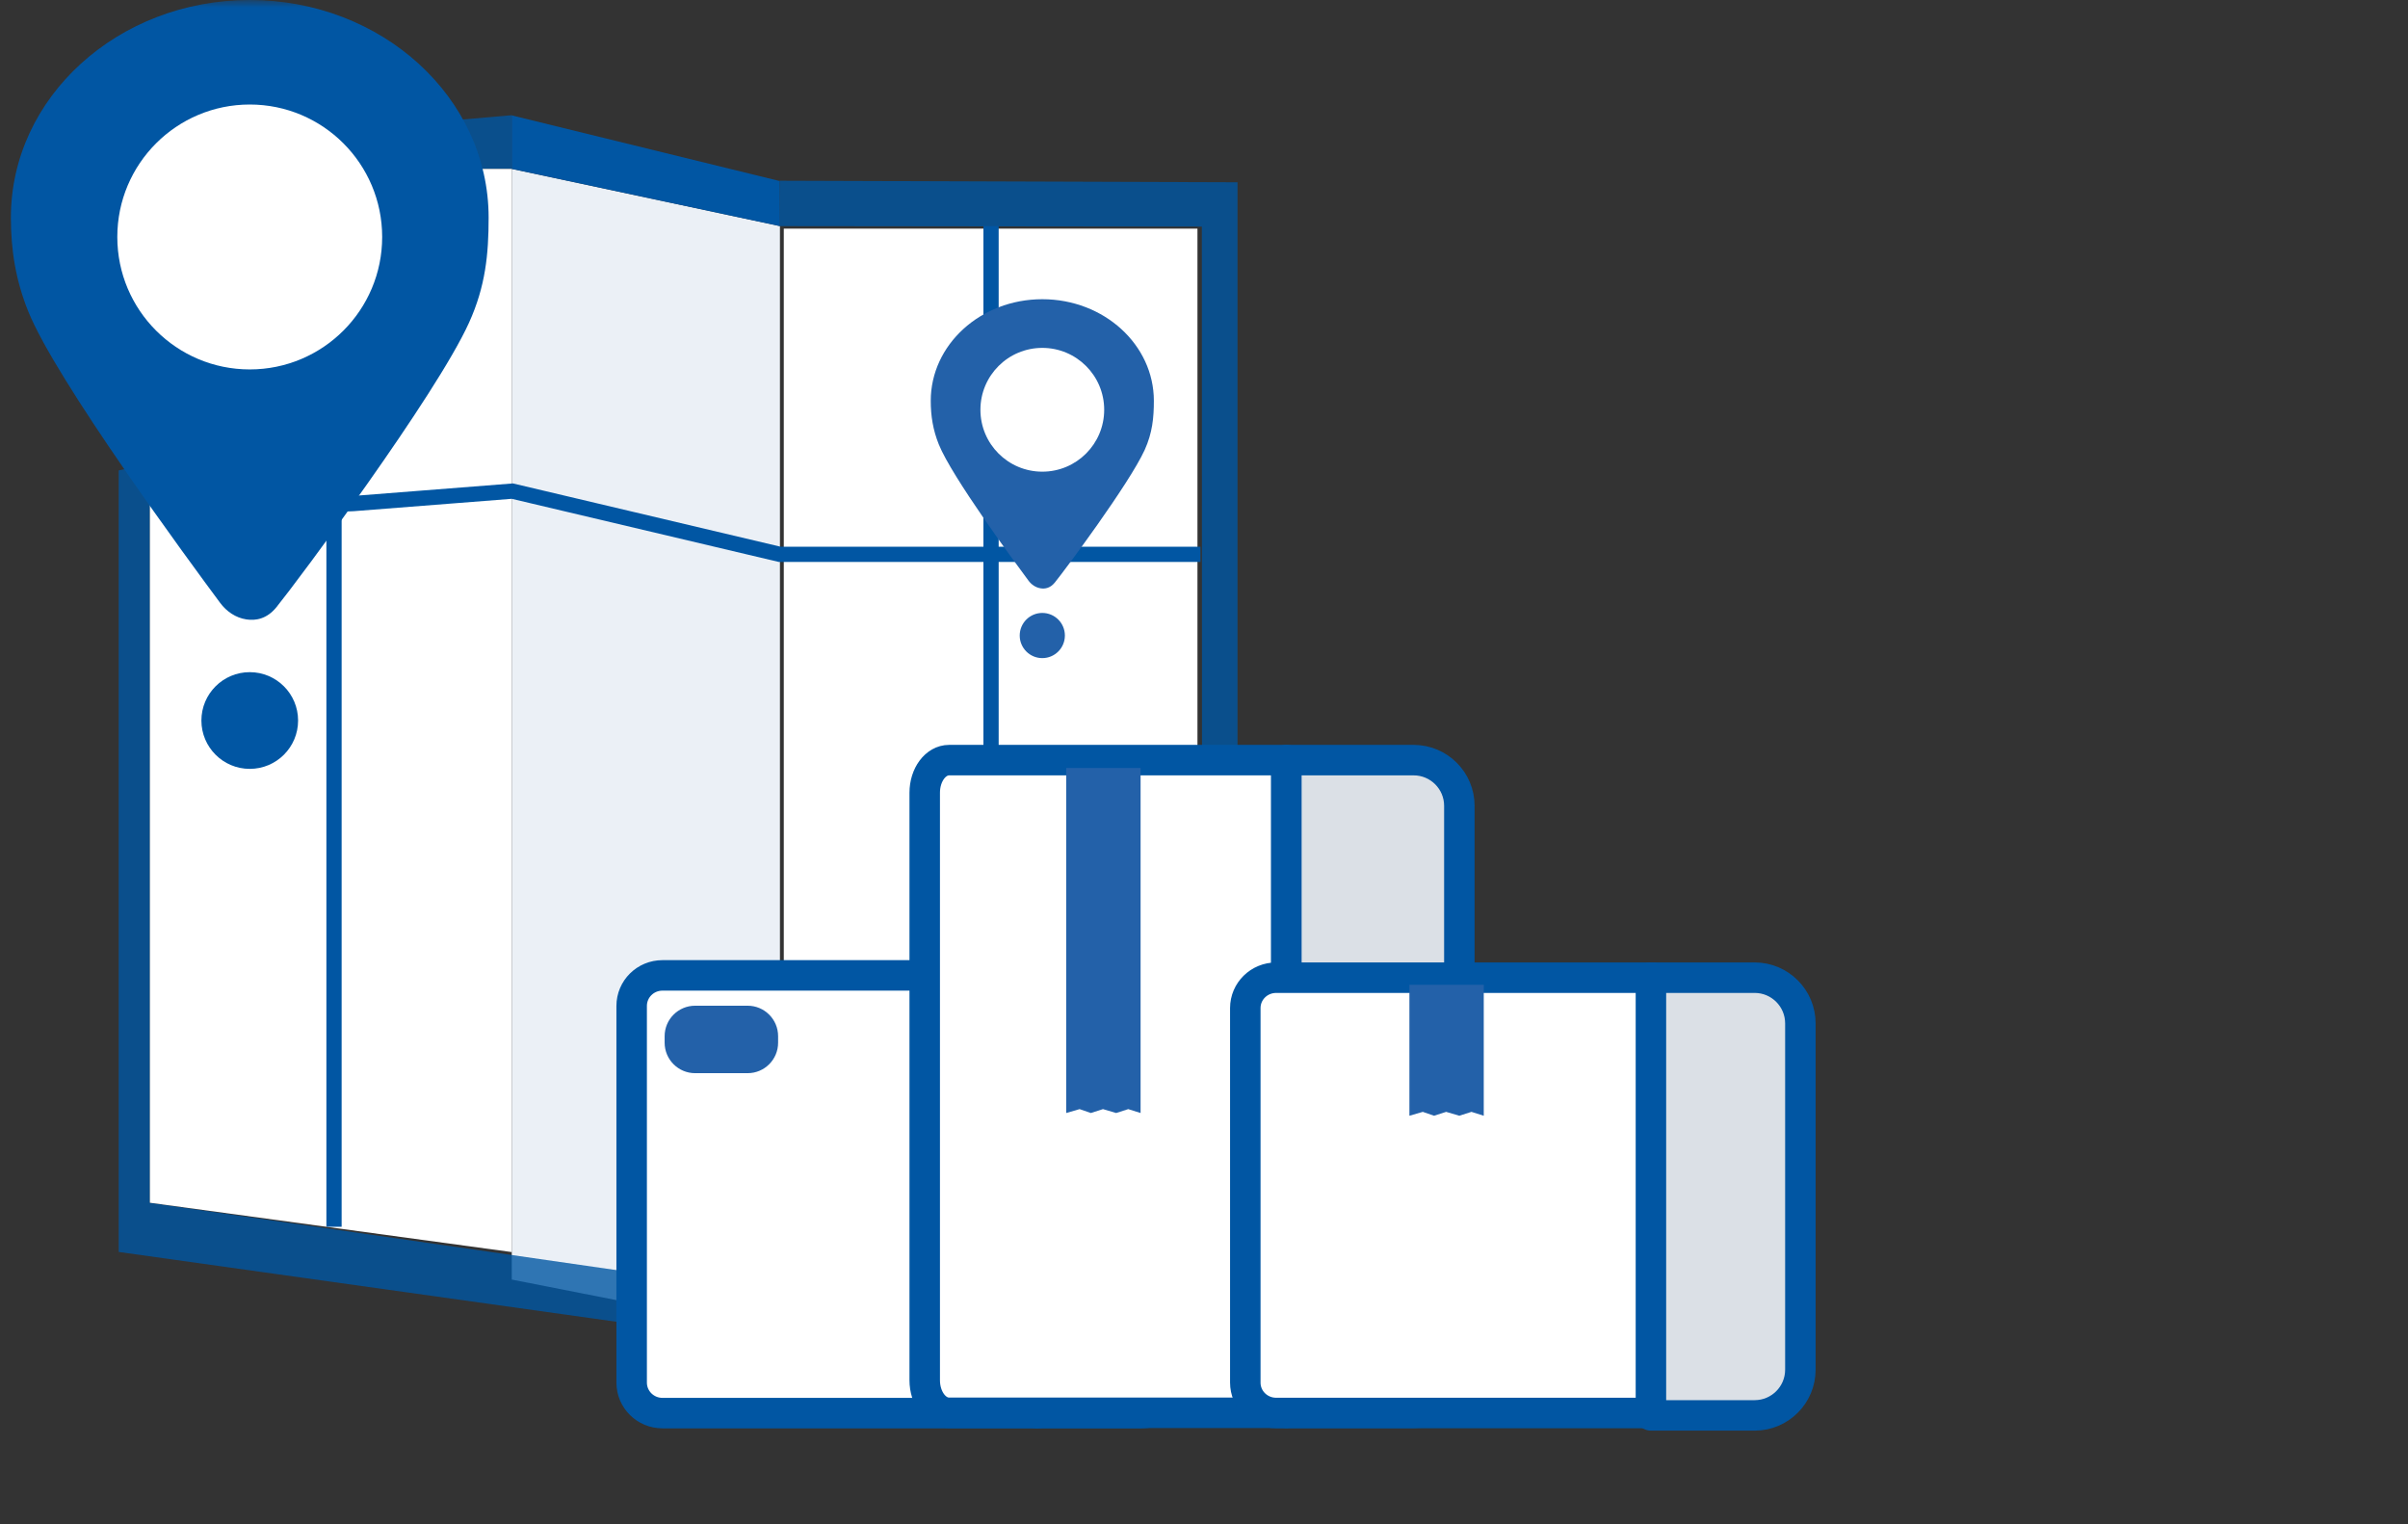 <svg width="158" height="100" viewBox="0 0 158 100" fill="none" xmlns="http://www.w3.org/2000/svg">
<rect x="0" y="0" width="158" height="100" fill="#333333" stroke="none"/>
<mask id="mask0_263_1123" style="mask-type:alpha" maskUnits="userSpaceOnUse" x="0" y="0" width="158" height="100">
<rect width="157.143" height="100" fill="#D9D9D9"/>
</mask>
<g mask="url(#mask0_263_1123)">
<path d="M33.579 83.946V11.08L51.176 14.831V66.421L48.529 67.936C48.113 67.951 46.798 68.602 46.798 69.018L46.149 69.234C46.164 69.61 45.639 69.545 45.284 69.667L42.383 85.677L33.579 83.946Z" fill="#EBF0F6"/>
<path opacity="0.8" d="M81.199 53.543V11.958L51.156 11.857V14.836L78.859 14.867L78.869 53.487" fill="#0156A3"/>
<path opacity="0.8" d="M7.79 30.86V81.865V82.134L41.799 86.904V83.564L41.5 83.478L9.836 78.911V33.565L9.978 30.413L7.79 30.86Z" fill="#0156A3"/>
<path opacity="0.8" d="M33.58 7.558V11.08H31.311H29.144V7.837L29.981 7.872L33.58 7.558Z" fill="#0156A3"/>
<path d="M33.574 11.08L51.172 14.836L51.156 11.877L33.574 7.568V11.08Z" fill="#0156A3"/>
<path d="M78.571 15H51.428V85H78.571V15Z" fill="white"/>
<path d="M9.835 78.906V11.08H33.579V82.143L9.835 78.906Z" fill="white"/>
<path d="M65.027 14.836V53.223" stroke="#0156A3" stroke-miterlimit="10"/>
<path d="M21.916 80.484L21.916 33.319" stroke="#0156A3" stroke-miterlimit="10"/>
<path d="M78.766 36.367H51.16L33.618 32.22L23.188 33.037L21.944 33.088" stroke="#0156A3" stroke-miterlimit="10"/>
<path d="M18.139 39.834C17.509 40.61 16.778 40.732 16.159 40.636C15.464 40.529 14.86 40.113 14.444 39.55C12.489 36.92 3.688 24.977 1.856 20.435C1.023 18.369 0.714 16.384 0.714 14.278C0.714 6.395 7.728 0 16.387 0C25.047 0 32.061 6.39 32.061 14.278C32.061 16.674 31.858 18.78 30.777 21.166C28.61 25.947 19.534 38.113 18.139 39.834Z" fill="#0156A3"/>
<path d="M16.387 24.236C21.186 24.236 25.076 20.346 25.076 15.547C25.076 10.748 21.186 6.857 16.387 6.857C11.588 6.857 7.697 10.748 7.697 15.547C7.697 20.346 11.588 24.236 16.387 24.236Z" fill="white"/>
<path d="M16.387 50.442C18.139 50.442 19.559 49.022 19.559 47.27C19.559 45.518 18.139 44.097 16.387 44.097C14.635 44.097 13.215 45.518 13.215 47.27C13.215 49.022 14.635 50.442 16.387 50.442Z" fill="#0156A3"/>
<path d="M69.208 38.222C68.913 38.583 68.573 38.644 68.284 38.598C67.959 38.547 67.675 38.354 67.482 38.09C66.568 36.862 62.462 31.289 61.604 29.167C61.213 28.203 61.071 27.274 61.071 26.294C61.071 22.615 64.345 19.63 68.39 19.63C72.436 19.63 75.71 22.615 75.71 26.294C75.71 27.411 75.613 28.396 75.111 29.512C74.095 31.741 69.857 37.42 69.208 38.222Z" fill="#2361A9"/>
<path d="M68.391 30.944C70.633 30.944 72.451 29.126 72.451 26.883C72.451 24.641 70.633 22.823 68.391 22.823C66.148 22.823 64.33 24.641 64.33 26.883C64.33 29.126 66.148 30.944 68.391 30.944Z" fill="white"/>
<path d="M68.39 43.176C69.209 43.176 69.872 42.513 69.872 41.694C69.872 40.876 69.209 40.212 68.39 40.212C67.572 40.212 66.908 40.876 66.908 41.694C66.908 42.513 67.572 43.176 68.39 43.176Z" fill="#2361A9"/>
<path d="M41.446 90.704V65.995C41.446 64.886 42.349 63.991 43.468 63.991H68.061V92.707H43.468C42.349 92.707 41.446 91.812 41.446 90.704Z" fill="white" stroke="#0156A3" stroke-width="2" stroke-miterlimit="10" stroke-linejoin="round"/>
<path d="M74.867 63.991H68.061V92.707H74.867C76.524 92.707 77.867 91.364 77.867 89.707V66.991C77.867 65.334 76.524 63.991 74.867 63.991Z" fill="#DBE0E6" stroke="#0156A3" stroke-width="2" stroke-miterlimit="10" stroke-linejoin="round"/>
<path d="M49.055 65.98H45.61C44.506 65.98 43.61 66.875 43.61 67.98V68.406C43.61 69.511 44.506 70.406 45.61 70.406H49.055C50.16 70.406 51.055 69.511 51.055 68.406V67.98C51.055 66.875 50.16 65.98 49.055 65.98Z" fill="#2361A9"/>
<path d="M60.675 90.547V52.009C60.675 50.825 61.389 49.868 62.275 49.868H84.406V92.688H62.275C61.389 92.688 60.675 91.731 60.675 90.547Z" fill="white" stroke="#0156A3" stroke-width="2" stroke-miterlimit="10" stroke-linejoin="round"/>
<path d="M92.755 49.868H84.405V92.688H92.755C94.412 92.688 95.755 91.345 95.755 89.688V52.868C95.755 51.212 94.412 49.868 92.755 49.868Z" fill="#DBE0E6" stroke="#0156A3" stroke-width="2" stroke-miterlimit="10" stroke-linejoin="round"/>
<path d="M74.839 73.019V50.384H69.96V73.019L70.838 72.764L71.577 73.019L72.371 72.764L73.236 73.019L74.03 72.764L74.839 73.019Z" fill="#2361A9"/>
<path d="M81.71 90.708V66.134C81.71 65.031 82.615 64.141 83.737 64.141H108.396V92.7H83.737C82.615 92.7 81.71 91.81 81.71 90.708Z" fill="white" stroke="#0156A3" stroke-width="2" stroke-miterlimit="10" stroke-linejoin="round"/>
<path d="M115.131 64.141H108.325V92.857H115.131C116.788 92.857 118.131 91.514 118.131 89.857V67.141C118.131 65.484 116.788 64.141 115.131 64.141Z" fill="#DBE0E6" stroke="#0156A3" stroke-width="2" stroke-miterlimit="10" stroke-linejoin="round"/>
<path d="M97.356 73.198V64.609H92.478V73.198L93.356 72.944L94.094 73.198L94.889 72.944L95.753 73.198L96.548 72.944L97.356 73.198Z" fill="#2361A9"/>
</g>
</svg>
